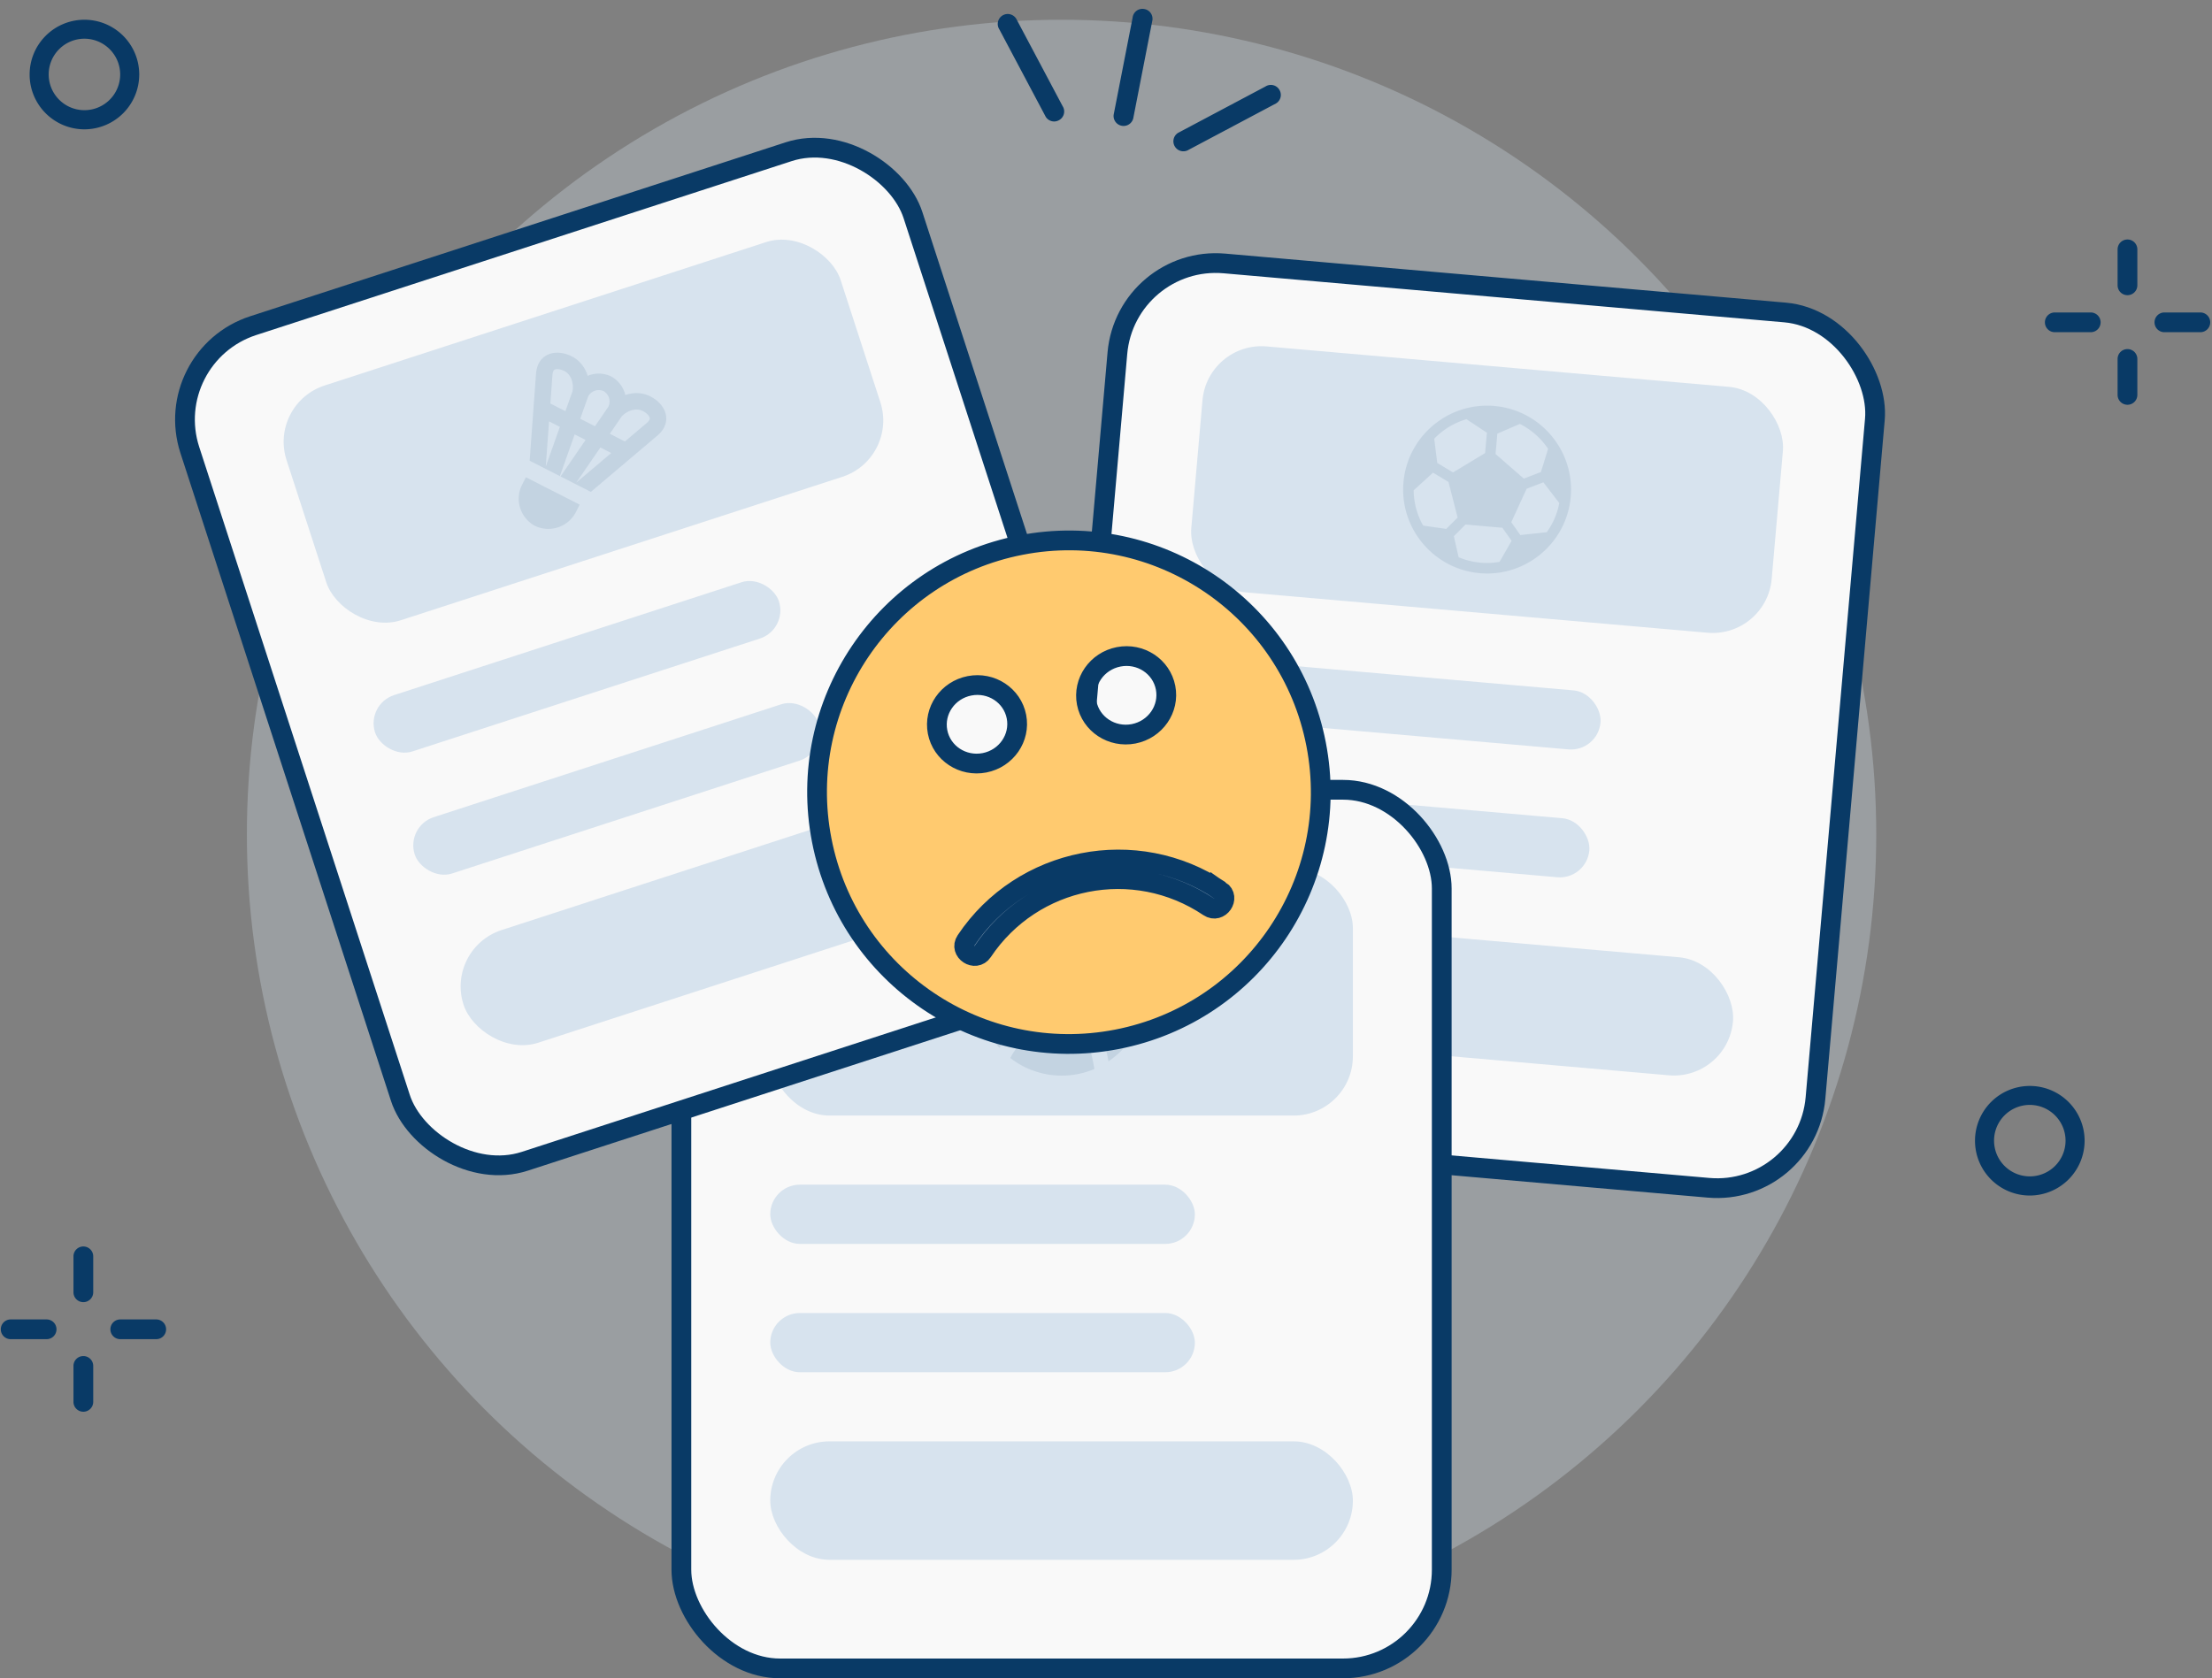 <svg xmlns="http://www.w3.org/2000/svg" width="224" height="170" viewBox="0 0 224 170">
    <rect x="0" y="0" width="224" height="170" fill="#808080" stroke="none"/>
    <g fill="none" fill-rule="evenodd">
        <g transform="translate(14 -3)">
            <circle cx="93.5" cy="87.5" r="82.5" fill="#D7E3EE" fill-rule="nonzero" opacity=".3"/>
            <g fill-rule="nonzero" transform="rotate(5 -268.008 1148.929)">
                <rect width="77" height="89" x="1" y="1" fill="#F9F9F9" stroke="#093A66" stroke-width="2" rx="10"/>
                <rect width="59" height="25" x="10" y="9" fill="#D7E3EE" rx="6"/>
                <rect width="59" height="12" x="10" y="67" fill="#D7E3EE" rx="6"/>
                <rect width="43" height="6" x="10" y="54" fill="#D7E3EE" rx="3"/>
                <rect width="43" height="6" x="10" y="41" fill="#D7E3EE" rx="3"/>
                <g opacity=".102">
                    <path d="M31 13h17v17H31z"/>
                    <path fill="#093A66" d="M39.5 13c-4.687 0-8.5 3.813-8.5 8.5 0 4.687 3.813 8.5 8.5 8.5 4.687 0 8.5-3.813 8.5-8.5 0-4.687-3.813-8.5-8.5-8.5zm.54 2.761l2.185-1.175a7.473 7.473 0 0 1 3.07 2.263l-.52 2.404-1.668.817-3.067-2.235v-2.074zm-3.247-1.181l2.185 1.18v2.075l-3.065 2.235-1.676-.818-.52-2.418a7.462 7.462 0 0 1 3.076-2.254zM33.369 25.7a7.388 7.388 0 0 1-1.27-3.479l1.8-1.953 1.64.802 1.236 3.51-1.045 1.25-2.36-.13zm8.025 2.983a7.388 7.388 0 0 1-1.894.253 7.411 7.411 0 0 1-2.273-.358l-.668-2.08 1.066-1.28h3.755l1.046 1.239-1.032 2.226zm1.86-2.888l-1.027-1.217 1.253-3.508 1.633-.8 1.788 1.953a7.368 7.368 0 0 1-1.004 3.05l-2.642.522z"/>
                </g>
            </g>
            <g fill="#093A66">
                <path d="M115.547 12.08a1 1 0 0 0-1.393-.322l-8.854 4.699a1.011 1.011 0 1 0 1.072 1.715l8.853-4.7a1 1 0 0 0 .322-1.392zM101.822 3.905a1 1 0 0 0-1.127.88l-1.92 9.838a1.011 1.011 0 1 0 2.007.247l1.92-9.838a1 1 0 0 0-.88-1.127zM93.74 14.517a1 1 0 0 0-.132-.764L88.91 4.899a1.011 1.011 0 1 0-1.715 1.071l4.698 8.854a1 1 0 0 0 1.394.322 1 1 0 0 0 .454-.629z"/>
            </g>
            <g transform="translate(54 82)">
                <rect width="77" height="89" x="1" y="1" fill="#F9F9F9" fill-rule="nonzero" stroke="#093A66" stroke-width="2" rx="10"/>
                <rect width="59" height="25" x="10" y="9" fill="#D7E3EE" fill-rule="nonzero" rx="6"/>
                <rect width="59" height="12" x="10" y="67" fill="#D7E3EE" fill-rule="nonzero" rx="6"/>
                <rect width="43" height="6" x="10" y="54" fill="#D7E3EE" fill-rule="nonzero" rx="3"/>
                <rect width="43" height="6" x="10" y="41" fill="#D7E3EE" fill-rule="nonzero" rx="3"/>
                <g opacity=".1">
                    <path fill-rule="nonzero" d="M31 13h17v17H31z"/>
                    <g fill="#093A66">
                        <path d="M42.601 22.482c1.11 3.037 1.56 5.509 1.648 6.024a8.47 8.47 0 0 0 3.631-5.665c-.287-.091-2.62-.785-5.279-.359zM40.96 22.892c-4.78 1.659-6.496 4.967-6.649 5.276a8.451 8.451 0 0 0 5.203 1.783 8.4 8.4 0 0 0 3.311-.671c-.126-.74-.618-3.326-1.808-6.408l-.057.02zM41.902 20.713l.18.436c2.821-.354 5.624.213 5.902.272a8.383 8.383 0 0 0-1.91-5.264c-.176.24-1.598 2.056-4.734 3.331.197.403.386.813.562 1.225zM40.105 21.573l.335-.099c-.214-.48-.446-.961-.688-1.434-4.233 1.262-8.341 1.21-8.713 1.201l-.003.258a8.414 8.414 0 0 0 2.18 5.651c.192-.327 2.517-4.169 6.89-5.577zM39.053 18.74a53.989 53.989 0 0 0-3.143-4.888 8.483 8.483 0 0 0-4.693 5.917c.38.005 3.871.02 7.836-1.03zM45.134 15.179a8.466 8.466 0 0 0-5.62-2.13c-.683 0-1.35.081-1.986.235a45.477 45.477 0 0 1 3.162 4.947c3.015-1.125 4.29-2.836 4.444-3.052z"/>
                    </g>
                </g>
            </g>
            <g transform="rotate(-18 121.765 16.46)">
                <rect width="77" height="89" x="1" y="1" fill="#F9F9F9" fill-rule="nonzero" stroke="#093A66" stroke-width="2" rx="10"/>
                <rect width="59" height="25" x="10" y="9" fill="#D7E3EE" fill-rule="nonzero" rx="6"/>
                <rect width="59" height="12" x="10" y="67" fill="#D7E3EE" fill-rule="nonzero" rx="6"/>
                <rect width="43" height="6" x="10" y="54" fill="#D7E3EE" fill-rule="nonzero" rx="3"/>
                <rect width="43" height="6" x="10" y="41" fill="#D7E3EE" fill-rule="nonzero" rx="3"/>
                <g opacity=".1">
                    <path fill-rule="nonzero" d="M31 13h17v17H31z"/>
                    <g fill="#093A66">
                        <path fill-rule="nonzero" d="M44.662 19.328a2.892 2.892 0 0 0-.81-2.26 2.893 2.893 0 0 0-2.214-.764c.014-.894-.291-1.746-.896-2.351-.613-.614-1.35-.953-2.037-.953-.132 0-.263.013-.39.038-.494.1-1.172.433-1.59 1.458l-1.3 3.186-.002.007-2.028 4.973 2.428 2.428 2.73-3.555.878.878-3.555 2.73 2.435 2.435 4.969-2.032.007-.003 3.184-1.301c1.024-.419 1.358-1.096 1.457-1.59.159-.79-.183-1.697-.914-2.428-.605-.605-1.458-.91-2.352-.896zm-3.622-1.03a1.23 1.23 0 0 1 1.657-.029 1.23 1.23 0 0 1-.03 1.657l-1.903 1.463-1.186-1.187L41.04 18.3zm-6.287 5.45l1.741-4.272.871.87-2.612 3.401zm3.636-4.734L37.177 17.8l1.09-2.675c.063-.154.196-.417.377-.454.184-.037.551.09.92.459.483.484.542 1.385.148 2.16l-1.323 1.723zm-1.199 7.222l3.43-2.635.874.875-4.304 1.76zm9.104-3.914c-.036.182-.3.314-.454.377l-2.673 1.093-1.214-1.215 1.722-1.323c.775-.394 1.676-.335 2.16.15.369.367.497.734.46.918z"/>
                        <path d="M36.836 28.46l-4.321-4.321-.59.589a3.126 3.126 0 0 0-.036 4.399 3.127 3.127 0 0 0 2.139.84c.838 0 1.626-.325 2.219-.918l.589-.59z"/>
                    </g>
                </g>
            </g>
        </g>
        <g fill="#093A66">
            <path d="M8.44 126.26a1 1 0 0 0-1 1v3.64a1 1 0 1 0 2 0v-3.62a1 1 0 0 0-1-1.02zM8.44 137.36a1 1 0 0 0-1 1V142a1 1 0 0 0 2 0v-3.62a1 1 0 0 0-1-1.02zM16.82 134.65a1 1 0 0 0-1-1h-3.64a1 1 0 0 0 0 2h3.64a1 1 0 0 0 1-1zM5.72 134.65a1 1 0 0 0-1-1H1.08a1 1 0 1 0 0 2h3.64a1 1 0 0 0 1-1z"/>
        </g>
        <g fill="#093A66">
            <path d="M215.44 24.26a1 1 0 0 0-1 1v3.64a1 1 0 1 0 2 0v-3.62a1 1 0 0 0-1-1.02zM215.44 35.36a1 1 0 0 0-1 1V40a1 1 0 0 0 2 0v-3.62a1 1 0 0 0-1-1.02zM223.82 32.65a1 1 0 0 0-1-1h-3.64a1 1 0 0 0 0 2h3.64a1 1 0 0 0 1-1zM212.72 32.65a1 1 0 0 0-1-1h-3.64a1 1 0 1 0 0 2h3.64a1 1 0 0 0 1-1z"/>
        </g>
        <path fill="#083965" fill-rule="nonzero" d="M205.55 121.1a5.55 5.55 0 1 1 5.55-5.55 5.56 5.56 0 0 1-5.55 5.55zm0-9.18a3.62 3.62 0 1 0 3.62 3.63c0-2-1.619-3.624-3.62-3.63zM8.55 13.1a5.55 5.55 0 1 1 5.55-5.55 5.56 5.56 0 0 1-5.55 5.55zm0-9.18a3.62 3.62 0 1 0 3.62 3.63c0-2-1.619-3.624-3.62-3.63z"/>
        <g>
            <path fill="#FFCA6F" stroke="#093A66" stroke-width="2" d="M113.11 105.276c-13.824 2.687-27.21-6.341-29.897-20.166-2.687-13.824 6.341-27.21 20.166-29.897 13.824-2.687 27.21 6.341 29.897 20.166 2.687 13.824-6.341 27.21-20.166 29.897zm10.452-15.075c-8.483-5.702-20.07-3.42-25.749 5.082-.724 1.082.964 2.194 1.689 1.11 5.078-7.6 15.32-9.632 22.91-4.53 1.083.728 2.232-.935 1.15-1.662zM99.697 77.266c2.205-.429 3.654-2.522 3.235-4.675-.418-2.153-2.546-3.551-4.751-3.123-2.206.43-3.654 2.522-3.236 4.675.419 2.154 2.546 3.552 4.752 3.123zm15.1-2.935c2.206-.43 3.654-2.522 3.236-4.675-.419-2.154-2.546-3.552-4.751-3.123-2.206.429-3.655 2.522-3.236 4.675.419 2.153 2.546 3.551 4.751 3.123z"/>
        </g>
    </g>
</svg>
